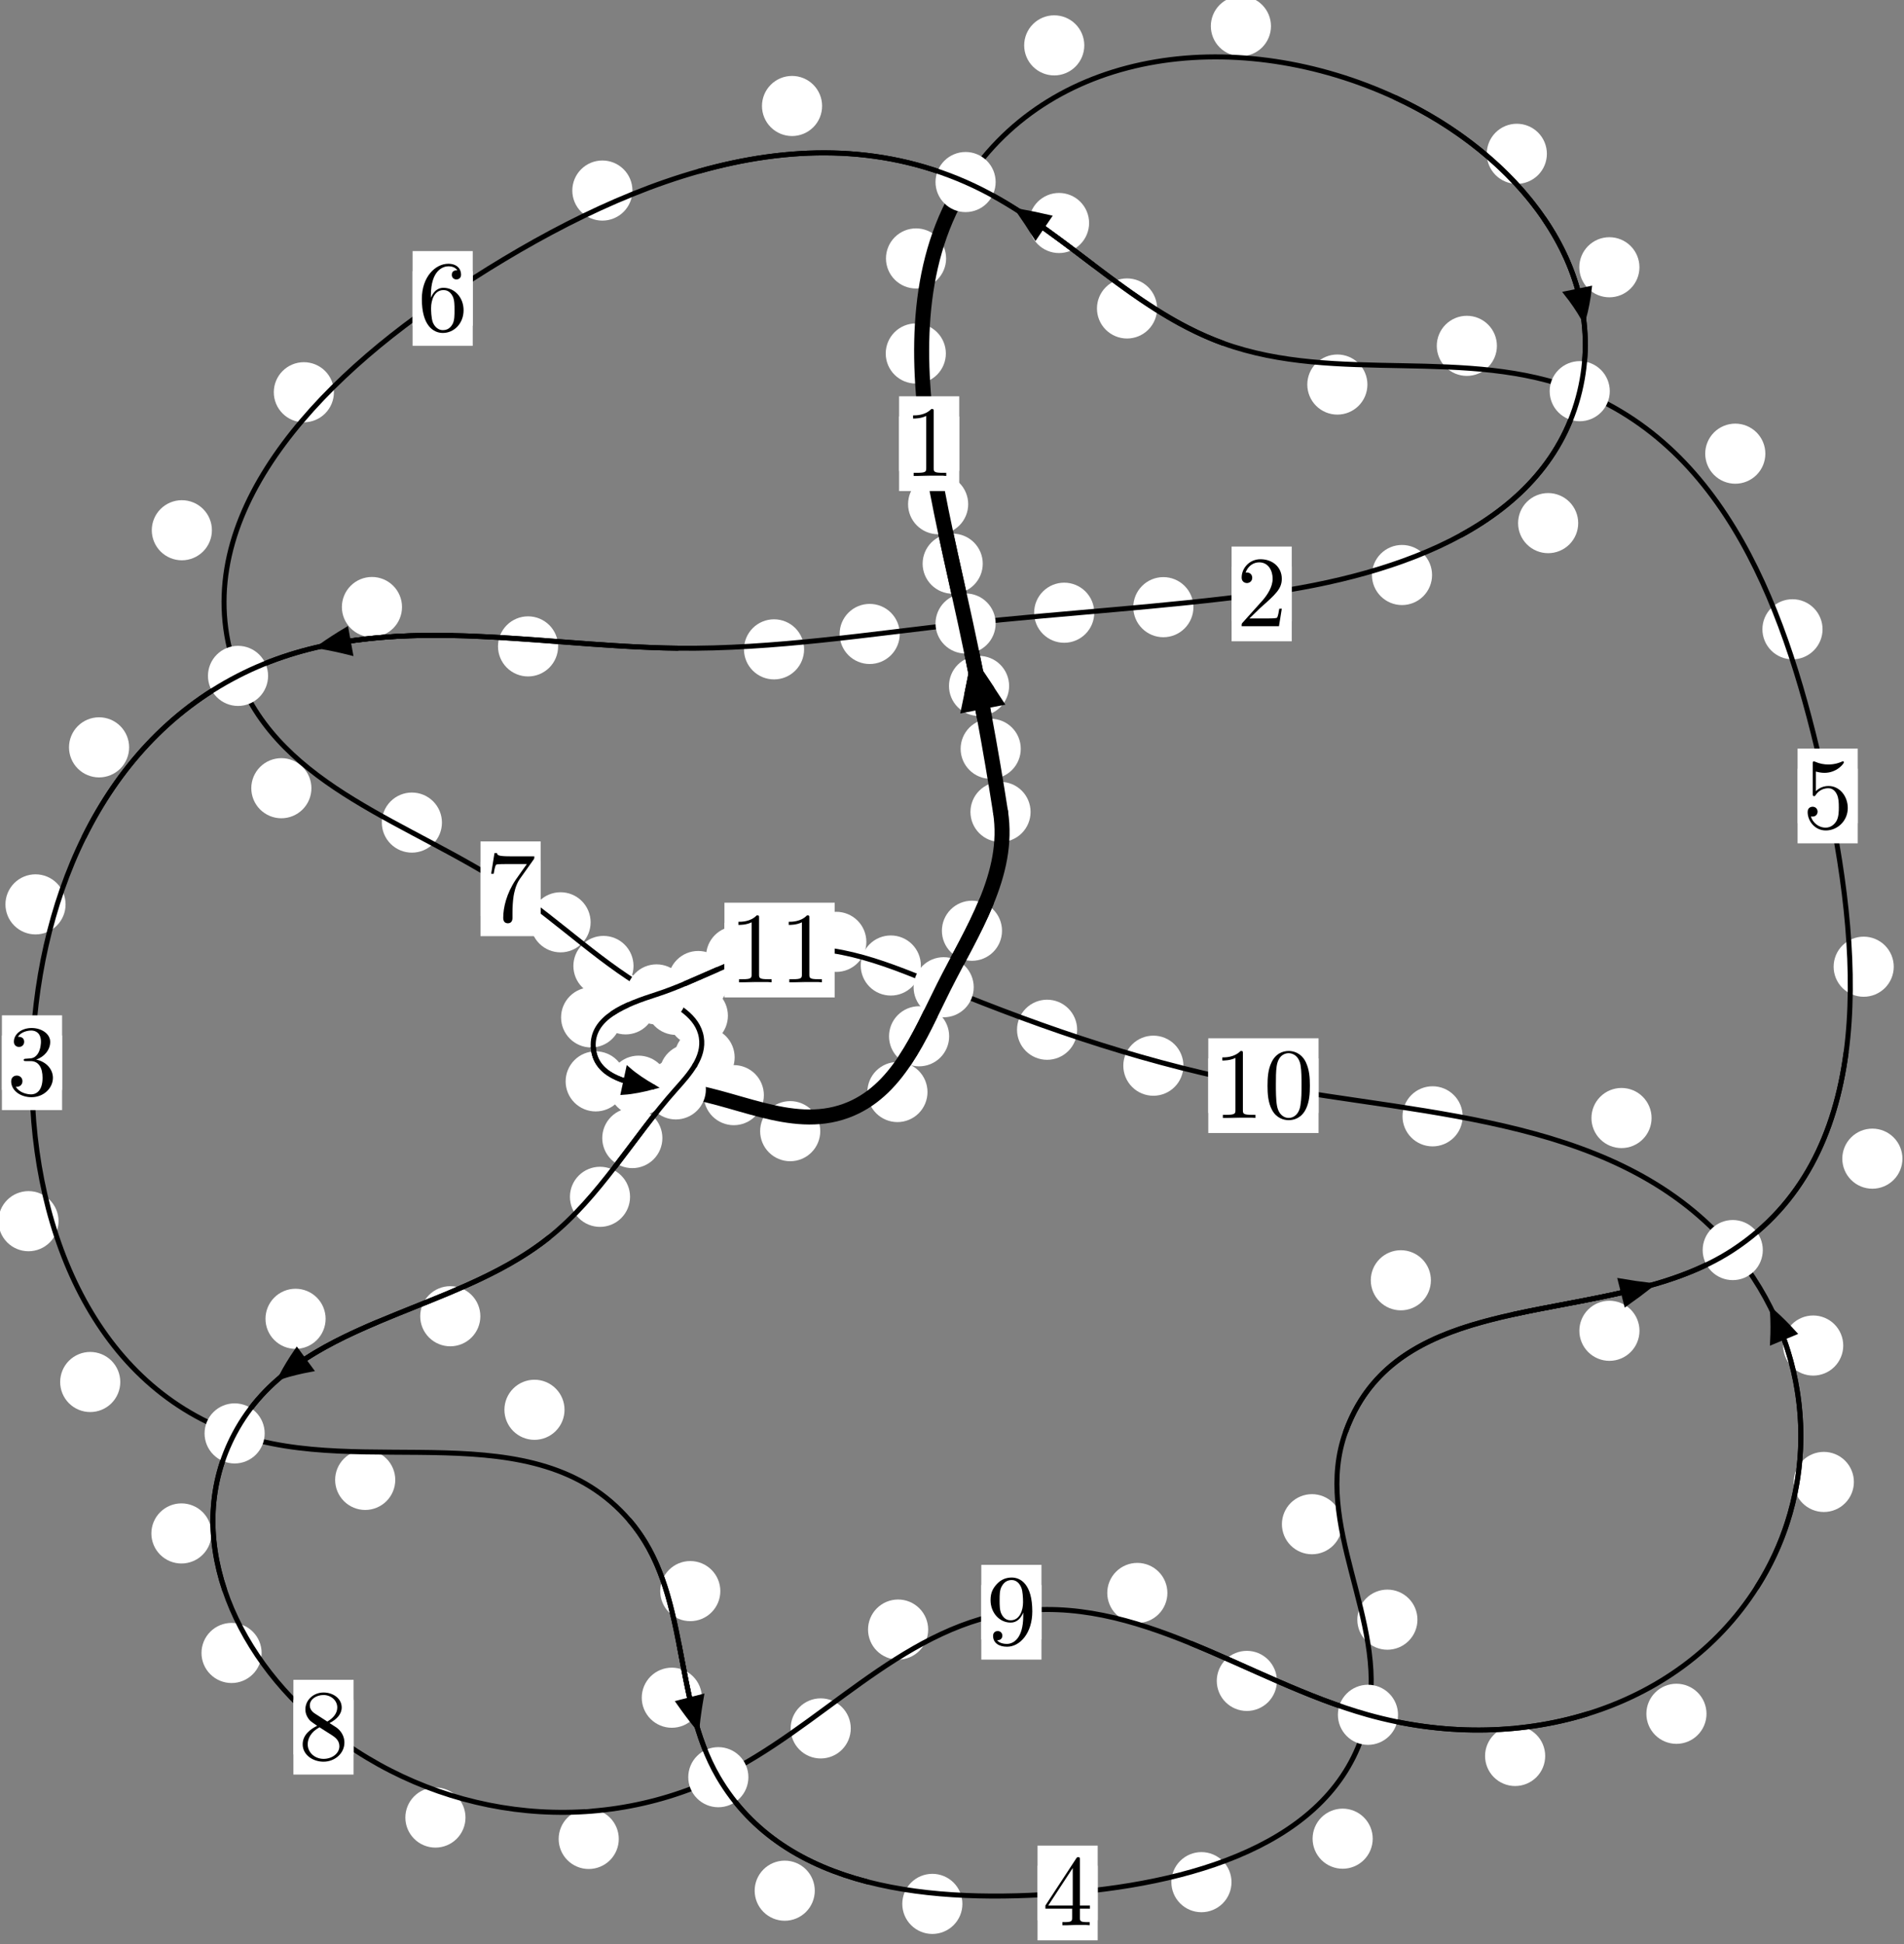 <?xml version="1.0"?>
<!-- Created by MetaPost 1.999 on 2021.07.06:0005 -->
<svg version="1.1" xmlns="http://www.w3.org/2000/svg" xmlns:xlink="http://www.w3.org/1999/xlink" width="189.299" height="193.338" viewBox="0 0 189.299 193.338">
<rect x="0" y="0" width="189.299" height="193.338" fill="#808080" stroke="none"/>
<!-- Original BoundingBox: -96.156387 -130.947968 93.142914 62.389542 -->
  <defs>
    <g transform="scale(0.01,0.01)" id="GLYPHcmr10_48">
      <path style="fill-rule: evenodd;" d="M460 -320C460 -400,455 -480,420 -554C374 -650,292 -666,250 -666C190 -666,117 -640,76 -547C44 -478,39 -400,39 -320C39 -245,43 -155,84 -79C127 2,200 22,249 22C303 22,379 1,423 -94C455 -163,460 -241,460 -320M249 -0C210 -0,151 -25,133 -121C122 -181,122 -273,122 -332C122 -396,122 -462,130 -516C149 -635,224 -644,249 -644C282 -644,348 -626,367 -527C377 -471,377 -395,377 -332C377 -257,377 -189,366 -125C351 -30,294 -0,249 -0"></path>
    </g>
    <g transform="scale(0.01,0.01)" id="GLYPHcmr10_49">
      <path style="fill-rule: evenodd;" d="M294 -640C294 -664,294 -666,271 -666C209 -602,121 -602,89 -602L89 -571C109 -571,168 -571,220 -597L220 -79C220 -43,217 -31,127 -31L95 -31L95 -0L257 -0L130 -3L217 -3L257 -3L297 -3L384 -3L419 -0L419 -31L387 -31C297 -31,294 -42,294 -79"></path>
    </g>
    <g transform="scale(0.01,0.01)" id="GLYPHcmr10_50">
      <path style="fill-rule: evenodd;" d="M127 -77L233 -180C389 -318,449 -372,449 -472C449 -586,359 -666,237 -666C124 -666,50 -574,50 -485C50 -429,100 -429,103 -429C120 -429,155 -441,155 -482C155 -508,137 -534,102 -534C94 -534,92 -534,89 -533C112 -598,166 -635,224 -635C315 -635,358 -554,358 -472C358 -392,308 -313,253 -251L61 -37C50 -26,50 -24,50 -0L421 -0L449 -174L424 -174C419 -144,412 -100,402 -85C395 -77,329 -77,307 -77"></path>
    </g>
    <g transform="scale(0.01,0.01)" id="GLYPHcmr10_51">
      <path style="fill-rule: evenodd;" d="M290 -352C372 -379,430 -449,430 -528C430 -610,342 -666,246 -666C145 -666,69 -606,69 -530C69 -497,91 -478,120 -478C151 -478,171 -500,171 -529C171 -579,124 -579,109 -579C140 -628,206 -641,242 -641C283 -641,338 -619,338 -529C338 -517,336 -459,310 -415C280 -367,246 -364,221 -363C213 -362,189 -360,182 -360C174 -359,167 -358,167 -348C167 -337,174 -337,191 -337L235 -337C317 -337,354 -269,354 -171C354 -35,285 -6,241 -6C198 -6,123 -23,88 -82C123 -77,154 -99,154 -137C154 -173,127 -193,98 -193C74 -193,42 -179,42 -135C42 -44,135 22,244 22C366 22,457 -69,457 -171C457 -253,394 -331,290 -352"></path>
    </g>
    <g transform="scale(0.01,0.01)" id="GLYPHcmr10_52">
      <path style="fill-rule: evenodd;" d="M294 -165L294 -78C294 -42,292 -31,218 -31L197 -31L197 -0L332 -0L238 -3L290 -3L332 -3L374 -3L427 -3L468 -0L468 -31L447 -31C373 -31,371 -42,371 -78L371 -165L471 -165L471 -196L371 -196L371 -651C371 -671,371 -677,355 -677C346 -677,343 -677,335 -665L28 -196L28 -165M300 -196L56 -196L300 -569"></path>
    </g>
    <g transform="scale(0.01,0.01)" id="GLYPHcmr10_53">
      <path style="fill-rule: evenodd;" d="M449 -201C449 -320,367 -420,259 -420C211 -420,168 -404,132 -369L132 -564C152 -558,185 -551,217 -551C340 -551,410 -642,410 -655C410 -661,407 -666,400 -666C399 -666,397 -666,392 -663C372 -654,323 -634,256 -634C216 -634,170 -641,123 -662C115 -665,113 -665,111 -665C101 -665,101 -657,101 -641L101 -345C101 -327,101 -319,115 -319C122 -319,124 -322,128 -328C139 -344,176 -398,257 -398C309 -398,334 -352,342 -334C358 -297,360 -258,360 -208C360 -173,360 -113,336 -71C312 -32,275 -6,229 -6C156 -6,99 -59,82 -118C85 -117,88 -116,99 -116C132 -116,149 -141,149 -165C149 -189,132 -214,99 -214C85 -214,50 -207,50 -161C50 -75,119 22,231 22C347 22,449 -74,449 -201"></path>
    </g>
    <g transform="scale(0.01,0.01)" id="GLYPHcmr10_54">
      <path style="fill-rule: evenodd;" d="M132 -328L132 -352C132 -605,256 -641,307 -641C331 -641,373 -635,395 -601C380 -601,340 -601,340 -556C340 -525,364 -510,386 -510C402 -510,432 -519,432 -558C432 -618,388 -666,305 -666C177 -666,42 -537,42 -316C42 -49,158 22,251 22C362 22,457 -72,457 -204C457 -331,368 -427,257 -427C189 -427,152 -376,132 -328M251 -6C188 -6,158 -66,152 -81C134 -128,134 -208,134 -226C134 -304,166 -404,256 -404C272 -404,318 -404,349 -342C367 -305,367 -254,367 -205C367 -157,367 -107,350 -71C320 -11,274 -6,251 -6"></path>
    </g>
    <g transform="scale(0.01,0.01)" id="GLYPHcmr10_55">
      <path style="fill-rule: evenodd;" d="M476 -609C485 -621,485 -623,485 -644L242 -644C120 -644,118 -657,114 -676L89 -676L56 -470L81 -470C84 -486,93 -549,106 -561C113 -567,191 -567,204 -567L411 -567C400 -551,321 -442,299 -409C209 -274,176 -135,176 -33C176 -23,176 22,222 22C268 22,268 -23,268 -33L268 -84C268 -139,271 -194,279 -248C283 -271,297 -357,341 -419"></path>
    </g>
    <g transform="scale(0.01,0.01)" id="GLYPHcmr10_56">
      <path style="fill-rule: evenodd;" d="M163 -457C117 -487,113 -521,113 -538C113 -599,178 -641,249 -641C322 -641,386 -589,386 -517C386 -460,347 -412,287 -377M309 -362C381 -399,430 -451,430 -517C430 -609,341 -666,250 -666C150 -666,69 -592,69 -499C69 -481,71 -436,113 -389C124 -377,161 -352,186 -335C128 -306,42 -250,42 -151C42 -45,144 22,249 22C362 22,457 -61,457 -168C457 -204,446 -249,408 -291C389 -312,373 -322,309 -362M209 -320L332 -242C360 -223,407 -193,407 -132C407 -58,332 -6,250 -6C164 -6,92 -68,92 -151C92 -209,124 -273,209 -320"></path>
    </g>
    <g transform="scale(0.01,0.01)" id="GLYPHcmr10_57">
      <path style="fill-rule: evenodd;" d="M367 -318L367 -286C367 -52,263 -6,205 -6C188 -6,134 -8,107 -42C151 -42,159 -71,159 -88C159 -119,135 -134,113 -134C97 -134,67 -125,67 -86C67 -19,121 22,206 22C335 22,457 -114,457 -329C457 -598,342 -666,253 -666C198 -666,149 -648,106 -603C65 -558,42 -516,42 -441C42 -316,130 -218,242 -218C303 -218,344 -260,367 -318M243 -241C227 -241,181 -241,150 -304C132 -341,132 -391,132 -440C132 -494,132 -541,153 -578C180 -628,218 -641,253 -641C299 -641,332 -607,349 -562C361 -530,365 -467,365 -421C365 -338,331 -241,243 -241"></path>
    </g>
  </defs>
  <path d="M101.486 74.461C101.486 73.668,101.171 72.908,100.61 72.347C100.05 71.787,99.29 71.472,98.497 71.472C97.704 71.472,96.944 71.787,96.384 72.347C95.823 72.908,95.508 73.668,95.508 74.461C95.508 75.253,95.823 76.014,96.384 76.574C96.944 77.135,97.704 77.449,98.497 77.449C99.29 77.449,100.05 77.135,100.61 76.574C101.171 76.014,101.486 75.253,101.486 74.461Z" style="fill: rgb(100%,100%,100%);stroke: none;"></path>
  <path d="M102.462 80.74C102.462 79.947,102.147 79.187,101.586 78.626C101.026 78.066,100.266 77.751,99.473 77.751C98.68 77.751,97.92 78.066,97.36 78.626C96.799 79.187,96.484 79.947,96.484 80.74C96.484 81.532,96.799 82.292,97.36 82.853C97.92 83.413,98.68 83.728,99.473 83.728C100.266 83.728,101.026 83.413,101.586 82.853C102.147 82.292,102.462 81.532,102.462 80.74Z" style="fill: rgb(100%,100%,100%);stroke: none;"></path>
  <path d="M97.707 56.053C97.707 55.261,97.392 54.501,96.832 53.94C96.271 53.38,95.511 53.065,94.718 53.065C93.926 53.065,93.165 53.38,92.605 53.94C92.044 54.501,91.73 55.261,91.73 56.053C91.73 56.846,92.044 57.606,92.605 58.167C93.165 58.727,93.926 59.042,94.718 59.042C95.511 59.042,96.271 58.727,96.832 58.167C97.392 57.606,97.707 56.846,97.707 56.053Z" style="fill: rgb(100%,100%,100%);stroke: none;"></path>
  <path d="M100.328 68.212C100.328 67.419,100.013 66.659,99.452 66.098C98.892 65.538,98.132 65.223,97.339 65.223C96.546 65.223,95.786 65.538,95.226 66.098C94.665 66.659,94.35 67.419,94.35 68.212C94.35 69.004,94.665 69.764,95.226 70.325C95.786 70.885,96.546 71.2,97.339 71.2C98.132 71.2,98.892 70.885,99.452 70.325C100.013 69.764,100.328 69.004,100.328 68.212Z" style="fill: rgb(100%,100%,100%);stroke: none;"></path>
  <path d="M94.038 35.151C94.038 34.358,93.723 33.598,93.163 33.038C92.602 32.477,91.842 32.162,91.05 32.162C90.257 32.162,89.497 32.477,88.936 33.038C88.376 33.598,88.061 34.358,88.061 35.151C88.061 35.944,88.376 36.704,88.936 37.264C89.497 37.825,90.257 38.14,91.05 38.14C91.842 38.14,92.602 37.825,93.163 37.264C93.723 36.704,94.038 35.944,94.038 35.151Z" style="fill: rgb(100%,100%,100%);stroke: none;"></path>
  <path d="M96.259 50.137C96.259 49.345,95.944 48.584,95.384 48.024C94.823 47.464,94.063 47.149,93.27 47.149C92.478 47.149,91.717 47.464,91.157 48.024C90.596 48.584,90.282 49.345,90.282 50.137C90.282 50.93,90.596 51.69,91.157 52.251C91.717 52.811,92.478 53.126,93.27 53.126C94.063 53.126,94.823 52.811,95.384 52.251C95.944 51.69,96.259 50.93,96.259 50.137Z" style="fill: rgb(100%,100%,100%);stroke: none;"></path>
  <path d="M107.802 4.512C107.802 3.719,107.487 2.959,106.927 2.398C106.366 1.838,105.606 1.523,104.813 1.523C104.021 1.523,103.261 1.838,102.7 2.398C102.14 2.959,101.825 3.719,101.825 4.512C101.825 5.304,102.14 6.064,102.7 6.625C103.261 7.185,104.021 7.5,104.813 7.5C105.606 7.5,106.366 7.185,106.927 6.625C107.487 6.064,107.802 5.304,107.802 4.512Z" style="fill: rgb(100%,100%,100%);stroke: none;"></path>
  <path d="M94.063 25.7C94.063 24.907,93.748 24.147,93.187 23.586C92.627 23.026,91.867 22.711,91.074 22.711C90.281 22.711,89.521 23.026,88.961 23.586C88.4 24.147,88.085 24.907,88.085 25.7C88.085 26.492,88.4 27.253,88.961 27.813C89.521 28.374,90.281 28.689,91.074 28.689C91.867 28.689,92.627 28.374,93.187 27.813C93.748 27.253,94.063 26.492,94.063 25.7Z" style="fill: rgb(100%,100%,100%);stroke: none;"></path>
  <path d="M153.794 15.295C153.794 14.502,153.479 13.742,152.919 13.181C152.358 12.621,151.598 12.306,150.806 12.306C150.013 12.306,149.253 12.621,148.692 13.181C148.132 13.742,147.817 14.502,147.817 15.295C147.817 16.087,148.132 16.847,148.692 17.408C149.253 17.968,150.013 18.283,150.806 18.283C151.598 18.283,152.358 17.968,152.919 17.408C153.479 16.847,153.794 16.087,153.794 15.295Z" style="fill: rgb(100%,100%,100%);stroke: none;"></path>
  <path d="M126.362 2.599C126.362 1.807,126.047 1.046,125.486 0.486C124.926 -0.075,124.166 -0.39,123.373 -0.39C122.58 -0.39,121.82 -0.075,121.26 0.486C120.699 1.046,120.384 1.807,120.384 2.599C120.384 3.392,120.699 4.152,121.26 4.713C121.82 5.273,122.58 5.588,123.373 5.588C124.166 5.588,124.926 5.273,125.486 4.713C126.047 4.152,126.362 3.392,126.362 2.599Z" style="fill: rgb(100%,100%,100%);stroke: none;"></path>
  <path d="M156.908 52.02C156.908 51.227,156.593 50.467,156.033 49.907C155.472 49.346,154.712 49.031,153.919 49.031C153.127 49.031,152.367 49.346,151.806 49.907C151.246 50.467,150.931 51.227,150.931 52.02C150.931 52.813,151.246 53.573,151.806 54.133C152.367 54.694,153.127 55.009,153.919 55.009C154.712 55.009,155.472 54.694,156.033 54.133C156.593 53.573,156.908 52.813,156.908 52.02Z" style="fill: rgb(100%,100%,100%);stroke: none;"></path>
  <path d="M162.996 26.576C162.996 25.784,162.681 25.024,162.121 24.463C161.56 23.903,160.8 23.588,160.007 23.588C159.215 23.588,158.454 23.903,157.894 24.463C157.333 25.024,157.018 25.784,157.018 26.576C157.018 27.369,157.333 28.129,157.894 28.69C158.454 29.25,159.215 29.565,160.007 29.565C160.8 29.565,161.56 29.25,162.121 28.69C162.681 28.129,162.996 27.369,162.996 26.576Z" style="fill: rgb(100%,100%,100%);stroke: none;"></path>
  <path d="M118.652 60.377C118.652 59.584,118.337 58.824,117.776 58.264C117.216 57.703,116.456 57.388,115.663 57.388C114.87 57.388,114.11 57.703,113.55 58.264C112.989 58.824,112.674 59.584,112.674 60.377C112.674 61.17,112.989 61.93,113.55 62.49C114.11 63.051,114.87 63.366,115.663 63.366C116.456 63.366,117.216 63.051,117.776 62.49C118.337 61.93,118.652 61.17,118.652 60.377Z" style="fill: rgb(100%,100%,100%);stroke: none;"></path>
  <path d="M142.378 57.18C142.378 56.387,142.063 55.627,141.503 55.066C140.942 54.506,140.182 54.191,139.39 54.191C138.597 54.191,137.837 54.506,137.276 55.066C136.716 55.627,136.401 56.387,136.401 57.18C136.401 57.972,136.716 58.732,137.276 59.293C137.837 59.853,138.597 60.168,139.39 60.168C140.182 60.168,140.942 59.853,141.503 59.293C142.063 58.732,142.378 57.972,142.378 57.18Z" style="fill: rgb(100%,100%,100%);stroke: none;"></path>
  <path d="M89.454 63.041C89.454 62.248,89.139 61.488,88.579 60.928C88.018 60.367,87.258 60.052,86.465 60.052C85.673 60.052,84.913 60.367,84.352 60.928C83.792 61.488,83.477 62.248,83.477 63.041C83.477 63.834,83.792 64.594,84.352 65.154C84.913 65.715,85.673 66.03,86.465 66.03C87.258 66.03,88.018 65.715,88.579 65.154C89.139 64.594,89.454 63.834,89.454 63.041Z" style="fill: rgb(100%,100%,100%);stroke: none;"></path>
  <path d="M108.793 60.93C108.793 60.137,108.478 59.377,107.918 58.816C107.357 58.256,106.597 57.941,105.805 57.941C105.012 57.941,104.252 58.256,103.691 58.816C103.131 59.377,102.816 60.137,102.816 60.93C102.816 61.722,103.131 62.482,103.691 63.043C104.252 63.603,105.012 63.918,105.805 63.918C106.597 63.918,107.357 63.603,107.918 63.043C108.478 62.482,108.793 61.722,108.793 60.93Z" style="fill: rgb(100%,100%,100%);stroke: none;"></path>
  <path d="M55.489 64.278C55.489 63.485,55.174 62.725,54.614 62.164C54.053 61.604,53.293 61.289,52.5 61.289C51.708 61.289,50.948 61.604,50.387 62.164C49.827 62.725,49.512 63.485,49.512 64.278C49.512 65.07,49.827 65.831,50.387 66.391C50.948 66.951,51.708 67.266,52.5 67.266C53.293 67.266,54.053 66.951,54.614 66.391C55.174 65.831,55.489 65.07,55.489 64.278Z" style="fill: rgb(100%,100%,100%);stroke: none;"></path>
  <path d="M79.945 64.572C79.945 63.78,79.63 63.02,79.069 62.459C78.509 61.899,77.748 61.584,76.956 61.584C76.163 61.584,75.403 61.899,74.842 62.459C74.282 63.02,73.967 63.78,73.967 64.572C73.967 65.365,74.282 66.125,74.842 66.686C75.403 67.246,76.163 67.561,76.956 67.561C77.748 67.561,78.509 67.246,79.069 66.686C79.63 66.125,79.945 65.365,79.945 64.572Z" style="fill: rgb(100%,100%,100%);stroke: none;"></path>
  <path d="M12.838 74.317C12.838 73.524,12.523 72.764,11.963 72.204C11.402 71.643,10.642 71.328,9.85 71.328C9.057 71.328,8.297 71.643,7.736 72.204C7.176 72.764,6.861 73.524,6.861 74.317C6.861 75.11,7.176 75.87,7.736 76.43C8.297 76.991,9.057 77.306,9.85 77.306C10.642 77.306,11.402 76.991,11.963 76.43C12.523 75.87,12.838 75.11,12.838 74.317Z" style="fill: rgb(100%,100%,100%);stroke: none;"></path>
  <path d="M39.969 60.363C39.969 59.57,39.654 58.81,39.093 58.25C38.533 57.689,37.773 57.374,36.98 57.374C36.187 57.374,35.427 57.689,34.867 58.25C34.306 58.81,33.991 59.57,33.991 60.363C33.991 61.156,34.306 61.916,34.867 62.476C35.427 63.037,36.187 63.352,36.98 63.352C37.773 63.352,38.533 63.037,39.093 62.476C39.654 61.916,39.969 61.156,39.969 60.363Z" style="fill: rgb(100%,100%,100%);stroke: none;"></path>
  <path d="M5.821 121.435C5.821 120.642,5.506 119.882,4.946 119.321C4.385 118.761,3.625 118.446,2.832 118.446C2.04 118.446,1.28 118.761,0.719 119.321C0.159 119.882,-0.156 120.642,-0.156 121.435C-0.156 122.227,0.159 122.988,0.719 123.548C1.28 124.109,2.04 124.424,2.832 124.424C3.625 124.424,4.385 124.109,4.946 123.548C5.506 122.988,5.821 122.227,5.821 121.435Z" style="fill: rgb(100%,100%,100%);stroke: none;"></path>
  <path d="M6.52 89.932C6.52 89.139,6.205 88.379,5.644 87.818C5.084 87.258,4.324 86.943,3.531 86.943C2.738 86.943,1.978 87.258,1.418 87.818C0.857 88.379,0.542 89.139,0.542 89.932C0.542 90.724,0.857 91.484,1.418 92.045C1.978 92.605,2.738 92.92,3.531 92.92C4.324 92.92,5.084 92.605,5.644 92.045C6.205 91.484,6.52 90.724,6.52 89.932Z" style="fill: rgb(100%,100%,100%);stroke: none;"></path>
  <path d="M39.298 147.162C39.298 146.369,38.983 145.609,38.423 145.049C37.862 144.488,37.102 144.173,36.31 144.173C35.517 144.173,34.757 144.488,34.196 145.049C33.636 145.609,33.321 146.369,33.321 147.162C33.321 147.955,33.636 148.715,34.196 149.275C34.757 149.836,35.517 150.151,36.31 150.151C37.102 150.151,37.862 149.836,38.423 149.275C38.983 148.715,39.298 147.955,39.298 147.162Z" style="fill: rgb(100%,100%,100%);stroke: none;"></path>
  <path d="M11.958 137.426C11.958 136.634,11.643 135.874,11.083 135.313C10.522 134.753,9.762 134.438,8.97 134.438C8.177 134.438,7.417 134.753,6.856 135.313C6.296 135.874,5.981 136.634,5.981 137.426C5.981 138.219,6.296 138.979,6.856 139.54C7.417 140.1,8.177 140.415,8.97 140.415C9.762 140.415,10.522 140.1,11.083 139.54C11.643 138.979,11.958 138.219,11.958 137.426Z" style="fill: rgb(100%,100%,100%);stroke: none;"></path>
  <path d="M71.616 158.22C71.616 157.427,71.301 156.667,70.74 156.107C70.18 155.546,69.42 155.231,68.627 155.231C67.834 155.231,67.074 155.546,66.514 156.107C65.953 156.667,65.638 157.427,65.638 158.22C65.638 159.013,65.953 159.773,66.514 160.333C67.074 160.894,67.834 161.209,68.627 161.209C69.42 161.209,70.18 160.894,70.74 160.333C71.301 159.773,71.616 159.013,71.616 158.22Z" style="fill: rgb(100%,100%,100%);stroke: none;"></path>
  <path d="M56.127 140.19C56.127 139.397,55.812 138.637,55.252 138.077C54.692 137.516,53.931 137.201,53.139 137.201C52.346 137.201,51.586 137.516,51.025 138.077C50.465 138.637,50.15 139.397,50.15 140.19C50.15 140.983,50.465 141.743,51.025 142.303C51.586 142.864,52.346 143.179,53.139 143.179C53.931 143.179,54.692 142.864,55.252 142.303C55.812 141.743,56.127 140.983,56.127 140.19Z" style="fill: rgb(100%,100%,100%);stroke: none;"></path>
  <path d="M81.007 188.011C81.007 187.218,80.692 186.458,80.132 185.898C79.571 185.337,78.811 185.022,78.018 185.022C77.226 185.022,76.465 185.337,75.905 185.898C75.344 186.458,75.03 187.218,75.03 188.011C75.03 188.804,75.344 189.564,75.905 190.124C76.465 190.685,77.226 191,78.018 191C78.811 191,79.571 190.685,80.132 190.124C80.692 189.564,81.007 188.804,81.007 188.011Z" style="fill: rgb(100%,100%,100%);stroke: none;"></path>
  <path d="M69.782 168.822C69.782 168.029,69.468 167.269,68.907 166.708C68.347 166.148,67.586 165.833,66.794 165.833C66.001 165.833,65.241 166.148,64.68 166.708C64.12 167.269,63.805 168.029,63.805 168.822C63.805 169.614,64.12 170.374,64.68 170.935C65.241 171.495,66.001 171.81,66.794 171.81C67.586 171.81,68.347 171.495,68.907 170.935C69.468 170.374,69.782 169.614,69.782 168.822Z" style="fill: rgb(100%,100%,100%);stroke: none;"></path>
  <path d="M122.438 187.163C122.438 186.37,122.123 185.61,121.563 185.05C121.002 184.489,120.242 184.174,119.449 184.174C118.657 184.174,117.897 184.489,117.336 185.05C116.776 185.61,116.461 186.37,116.461 187.163C116.461 187.956,116.776 188.716,117.336 189.276C117.897 189.837,118.657 190.152,119.449 190.152C120.242 190.152,121.002 189.837,121.563 189.276C122.123 188.716,122.438 187.956,122.438 187.163Z" style="fill: rgb(100%,100%,100%);stroke: none;"></path>
  <path d="M95.684 189.324C95.684 188.531,95.369 187.771,94.809 187.211C94.248 186.65,93.488 186.335,92.695 186.335C91.903 186.335,91.143 186.65,90.582 187.211C90.022 187.771,89.707 188.531,89.707 189.324C89.707 190.117,90.022 190.877,90.582 191.437C91.143 191.998,91.903 192.313,92.695 192.313C93.488 192.313,94.248 191.998,94.809 191.437C95.369 190.877,95.684 190.117,95.684 189.324Z" style="fill: rgb(100%,100%,100%);stroke: none;"></path>
  <path d="M140.925 161.06C140.925 160.267,140.61 159.507,140.05 158.947C139.489 158.386,138.729 158.071,137.937 158.071C137.144 158.071,136.384 158.386,135.823 158.947C135.263 159.507,134.948 160.267,134.948 161.06C134.948 161.853,135.263 162.613,135.823 163.173C136.384 163.734,137.144 164.049,137.937 164.049C138.729 164.049,139.489 163.734,140.05 163.173C140.61 162.613,140.925 161.853,140.925 161.06Z" style="fill: rgb(100%,100%,100%);stroke: none;"></path>
  <path d="M136.478 182.839C136.478 182.047,136.163 181.287,135.603 180.726C135.042 180.166,134.282 179.851,133.49 179.851C132.697 179.851,131.937 180.166,131.376 180.726C130.816 181.287,130.501 182.047,130.501 182.839C130.501 183.632,130.816 184.392,131.376 184.953C131.937 185.513,132.697 185.828,133.49 185.828C134.282 185.828,135.042 185.513,135.603 184.953C136.163 184.392,136.478 183.632,136.478 182.839Z" style="fill: rgb(100%,100%,100%);stroke: none;"></path>
  <path d="M142.263 127.311C142.263 126.518,141.948 125.758,141.388 125.198C140.827 124.637,140.067 124.322,139.274 124.322C138.482 124.322,137.722 124.637,137.161 125.198C136.601 125.758,136.286 126.518,136.286 127.311C136.286 128.104,136.601 128.864,137.161 129.424C137.722 129.985,138.482 130.3,139.274 130.3C140.067 130.3,140.827 129.985,141.388 129.424C141.948 128.864,142.263 128.104,142.263 127.311Z" style="fill: rgb(100%,100%,100%);stroke: none;"></path>
  <path d="M133.427 151.568C133.427 150.776,133.112 150.016,132.552 149.455C131.991 148.895,131.231 148.58,130.438 148.58C129.646 148.58,128.886 148.895,128.325 149.455C127.765 150.016,127.45 150.776,127.45 151.568C127.45 152.361,127.765 153.121,128.325 153.682C128.886 154.242,129.646 154.557,130.438 154.557C131.231 154.557,131.991 154.242,132.552 153.682C133.112 153.121,133.427 152.361,133.427 151.568Z" style="fill: rgb(100%,100%,100%);stroke: none;"></path>
  <path d="M189.143 115.219C189.143 114.426,188.828 113.666,188.267 113.105C187.707 112.545,186.947 112.23,186.154 112.23C185.361 112.23,184.601 112.545,184.041 113.105C183.48 113.666,183.165 114.426,183.165 115.219C183.165 116.011,183.48 116.771,184.041 117.332C184.601 117.892,185.361 118.207,186.154 118.207C186.947 118.207,187.707 117.892,188.267 117.332C188.828 116.771,189.143 116.011,189.143 115.219Z" style="fill: rgb(100%,100%,100%);stroke: none;"></path>
  <path d="M163 132.334C163 131.541,162.685 130.781,162.125 130.22C161.564 129.66,160.804 129.345,160.012 129.345C159.219 129.345,158.459 129.66,157.898 130.22C157.338 130.781,157.023 131.541,157.023 132.334C157.023 133.126,157.338 133.887,157.898 134.447C158.459 135.008,159.219 135.323,160.012 135.323C160.804 135.323,161.564 135.008,162.125 134.447C162.685 133.887,163 133.126,163 132.334Z" style="fill: rgb(100%,100%,100%);stroke: none;"></path>
  <path d="M181.201 62.576C181.201 61.783,180.886 61.023,180.325 60.462C179.765 59.902,179.005 59.587,178.212 59.587C177.419 59.587,176.659 59.902,176.099 60.462C175.538 61.023,175.223 61.783,175.223 62.576C175.223 63.368,175.538 64.129,176.099 64.689C176.659 65.25,177.419 65.564,178.212 65.564C179.005 65.564,179.765 65.25,180.325 64.689C180.886 64.129,181.201 63.368,181.201 62.576Z" style="fill: rgb(100%,100%,100%);stroke: none;"></path>
  <path d="M188.28 96.131C188.28 95.338,187.965 94.578,187.405 94.017C186.844 93.457,186.084 93.142,185.292 93.142C184.499 93.142,183.739 93.457,183.178 94.017C182.618 94.578,182.303 95.338,182.303 96.131C182.303 96.923,182.618 97.683,183.178 98.244C183.739 98.804,184.499 99.119,185.292 99.119C186.084 99.119,186.844 98.804,187.405 98.244C187.965 97.683,188.28 96.923,188.28 96.131Z" style="fill: rgb(100%,100%,100%);stroke: none;"></path>
  <path d="M148.825 34.392C148.825 33.599,148.51 32.839,147.949 32.278C147.389 31.718,146.629 31.403,145.836 31.403C145.043 31.403,144.283 31.718,143.723 32.278C143.162 32.839,142.847 33.599,142.847 34.392C142.847 35.184,143.162 35.944,143.723 36.505C144.283 37.065,145.043 37.38,145.836 37.38C146.629 37.38,147.389 37.065,147.949 36.505C148.51 35.944,148.825 35.184,148.825 34.392Z" style="fill: rgb(100%,100%,100%);stroke: none;"></path>
  <path d="M175.514 45.114C175.514 44.321,175.199 43.561,174.639 43C174.078 42.44,173.318 42.125,172.525 42.125C171.733 42.125,170.972 42.44,170.412 43C169.851 43.561,169.536 44.321,169.536 45.114C169.536 45.906,169.851 46.667,170.412 47.227C170.972 47.787,171.733 48.102,172.525 48.102C173.318 48.102,174.078 47.787,174.639 47.227C175.199 46.667,175.514 45.906,175.514 45.114Z" style="fill: rgb(100%,100%,100%);stroke: none;"></path>
  <path d="M115.039 30.674C115.039 29.881,114.724 29.121,114.164 28.56C113.603 28,112.843 27.685,112.05 27.685C111.258 27.685,110.498 28,109.937 28.56C109.377 29.121,109.062 29.881,109.062 30.674C109.062 31.466,109.377 32.227,109.937 32.787C110.498 33.347,111.258 33.662,112.05 33.662C112.843 33.662,113.603 33.347,114.164 32.787C114.724 32.227,115.039 31.466,115.039 30.674Z" style="fill: rgb(100%,100%,100%);stroke: none;"></path>
  <path d="M135.951 38.24C135.951 37.448,135.636 36.687,135.076 36.127C134.515 35.566,133.755 35.252,132.963 35.252C132.17 35.252,131.41 35.566,130.849 36.127C130.289 36.687,129.974 37.448,129.974 38.24C129.974 39.033,130.289 39.793,130.849 40.354C131.41 40.914,132.17 41.229,132.963 41.229C133.755 41.229,134.515 40.914,135.076 40.354C135.636 39.793,135.951 39.033,135.951 38.24Z" style="fill: rgb(100%,100%,100%);stroke: none;"></path>
  <path d="M81.735 10.54C81.735 9.747,81.42 8.987,80.859 8.426C80.299 7.866,79.539 7.551,78.746 7.551C77.953 7.551,77.193 7.866,76.633 8.426C76.072 8.987,75.757 9.747,75.757 10.54C75.757 11.332,76.072 12.092,76.633 12.653C77.193 13.213,77.953 13.528,78.746 13.528C79.539 13.528,80.299 13.213,80.859 12.653C81.42 12.092,81.735 11.332,81.735 10.54Z" style="fill: rgb(100%,100%,100%);stroke: none;"></path>
  <path d="M108.28 22.176C108.28 21.383,107.965 20.623,107.404 20.062C106.844 19.502,106.084 19.187,105.291 19.187C104.498 19.187,103.738 19.502,103.178 20.062C102.617 20.623,102.302 21.383,102.302 22.176C102.302 22.968,102.617 23.729,103.178 24.289C103.738 24.85,104.498 25.164,105.291 25.164C106.084 25.164,106.844 24.85,107.404 24.289C107.965 23.729,108.28 22.968,108.28 22.176Z" style="fill: rgb(100%,100%,100%);stroke: none;"></path>
  <path d="M33.199 39.005C33.199 38.212,32.884 37.452,32.324 36.891C31.763 36.331,31.003 36.016,30.21 36.016C29.418 36.016,28.658 36.331,28.097 36.891C27.537 37.452,27.222 38.212,27.222 39.005C27.222 39.797,27.537 40.557,28.097 41.118C28.658 41.678,29.418 41.993,30.21 41.993C31.003 41.993,31.763 41.678,32.324 41.118C32.884 40.557,33.199 39.797,33.199 39.005Z" style="fill: rgb(100%,100%,100%);stroke: none;"></path>
  <path d="M62.878 18.948C62.878 18.156,62.563 17.395,62.003 16.835C61.442 16.274,60.682 15.96,59.889 15.96C59.097 15.96,58.336 16.274,57.776 16.835C57.215 17.395,56.9 18.156,56.9 18.948C56.9 19.741,57.215 20.501,57.776 21.062C58.336 21.622,59.097 21.937,59.889 21.937C60.682 21.937,61.442 21.622,62.003 21.062C62.563 20.501,62.878 19.741,62.878 18.948Z" style="fill: rgb(100%,100%,100%);stroke: none;"></path>
  <path d="M30.961 78.38C30.961 77.587,30.646 76.827,30.086 76.267C29.525 75.706,28.765 75.391,27.972 75.391C27.18 75.391,26.42 75.706,25.859 76.267C25.299 76.827,24.984 77.587,24.984 78.38C24.984 79.173,25.299 79.933,25.859 80.493C26.42 81.054,27.18 81.369,27.972 81.369C28.765 81.369,29.525 81.054,30.086 80.493C30.646 79.933,30.961 79.173,30.961 78.38Z" style="fill: rgb(100%,100%,100%);stroke: none;"></path>
  <path d="M21.068 52.727C21.068 51.935,20.753 51.175,20.193 50.614C19.632 50.054,18.872 49.739,18.08 49.739C17.287 49.739,16.527 50.054,15.966 50.614C15.406 51.175,15.091 51.935,15.091 52.727C15.091 53.52,15.406 54.28,15.966 54.841C16.527 55.401,17.287 55.716,18.08 55.716C18.872 55.716,19.632 55.401,20.193 54.841C20.753 54.28,21.068 53.52,21.068 52.727Z" style="fill: rgb(100%,100%,100%);stroke: none;"></path>
  <path d="M58.72 91.714C58.72 90.921,58.405 90.161,57.844 89.601C57.284 89.04,56.524 88.725,55.731 88.725C54.938 88.725,54.178 89.04,53.618 89.601C53.057 90.161,52.742 90.921,52.742 91.714C52.742 92.507,53.057 93.267,53.618 93.827C54.178 94.388,54.938 94.703,55.731 94.703C56.524 94.703,57.284 94.388,57.844 93.827C58.405 93.267,58.72 92.507,58.72 91.714Z" style="fill: rgb(100%,100%,100%);stroke: none;"></path>
  <path d="M43.939 81.799C43.939 81.006,43.624 80.246,43.064 79.686C42.503 79.125,41.743 78.81,40.951 78.81C40.158 78.81,39.398 79.125,38.837 79.686C38.277 80.246,37.962 81.006,37.962 81.799C37.962 82.592,38.277 83.352,38.837 83.912C39.398 84.473,40.158 84.788,40.951 84.788C41.743 84.788,42.503 84.473,43.064 83.912C43.624 83.352,43.939 82.592,43.939 81.799Z" style="fill: rgb(100%,100%,100%);stroke: none;"></path>
  <path d="M70.199 99.924C70.199 99.131,69.884 98.371,69.324 97.81C68.763 97.25,68.003 96.935,67.21 96.935C66.418 96.935,65.657 97.25,65.097 97.81C64.536 98.371,64.222 99.131,64.222 99.924C64.222 100.716,64.536 101.476,65.097 102.037C65.657 102.597,66.418 102.912,67.21 102.912C68.003 102.912,68.763 102.597,69.324 102.037C69.884 101.476,70.199 100.716,70.199 99.924Z" style="fill: rgb(100%,100%,100%);stroke: none;"></path>
  <path d="M62.985 96.055C62.985 95.262,62.67 94.502,62.109 93.942C61.549 93.381,60.789 93.066,59.996 93.066C59.203 93.066,58.443 93.381,57.883 93.942C57.322 94.502,57.007 95.262,57.007 96.055C57.007 96.848,57.322 97.608,57.883 98.168C58.443 98.729,59.203 99.044,59.996 99.044C60.789 99.044,61.549 98.729,62.109 98.168C62.67 97.608,62.985 96.848,62.985 96.055Z" style="fill: rgb(100%,100%,100%);stroke: none;"></path>
  <path d="M73.04 105.148C73.04 104.356,72.725 103.595,72.164 103.035C71.604 102.475,70.844 102.16,70.051 102.16C69.258 102.16,68.498 102.475,67.938 103.035C67.377 103.595,67.062 104.356,67.062 105.148C67.062 105.941,67.377 106.701,67.938 107.262C68.498 107.822,69.258 108.137,70.051 108.137C70.844 108.137,71.604 107.822,72.164 107.262C72.725 106.701,73.04 105.941,73.04 105.148Z" style="fill: rgb(100%,100%,100%);stroke: none;"></path>
  <path d="M72.37 101.002C72.37 100.209,72.055 99.449,71.495 98.889C70.934 98.328,70.174 98.013,69.381 98.013C68.589 98.013,67.828 98.328,67.268 98.889C66.707 99.449,66.393 100.209,66.393 101.002C66.393 101.795,66.707 102.555,67.268 103.115C67.828 103.676,68.589 103.991,69.381 103.991C70.174 103.991,70.934 103.676,71.495 103.115C72.055 102.555,72.37 101.795,72.37 101.002Z" style="fill: rgb(100%,100%,100%);stroke: none;"></path>
  <path d="M65.855 113.171C65.855 112.378,65.54 111.618,64.98 111.058C64.419 110.497,63.659 110.182,62.867 110.182C62.074 110.182,61.314 110.497,60.753 111.058C60.193 111.618,59.878 112.378,59.878 113.171C59.878 113.964,60.193 114.724,60.753 115.284C61.314 115.845,62.074 116.16,62.867 116.16C63.659 116.16,64.419 115.845,64.98 115.284C65.54 114.724,65.855 113.964,65.855 113.171Z" style="fill: rgb(100%,100%,100%);stroke: none;"></path>
  <path d="M71.54 106.804C71.54 106.012,71.226 105.252,70.665 104.691C70.105 104.131,69.344 103.816,68.552 103.816C67.759 103.816,66.999 104.131,66.438 104.691C65.878 105.252,65.563 106.012,65.563 106.804C65.563 107.597,65.878 108.357,66.438 108.918C66.999 109.478,67.759 109.793,68.552 109.793C69.344 109.793,70.105 109.478,70.665 108.918C71.226 108.357,71.54 107.597,71.54 106.804Z" style="fill: rgb(100%,100%,100%);stroke: none;"></path>
  <path d="M47.757 130.888C47.757 130.095,47.442 129.335,46.881 128.775C46.321 128.214,45.561 127.899,44.768 127.899C43.975 127.899,43.215 128.214,42.655 128.775C42.094 129.335,41.779 130.095,41.779 130.888C41.779 131.681,42.094 132.441,42.655 133.001C43.215 133.562,43.975 133.877,44.768 133.877C45.561 133.877,46.321 133.562,46.881 133.001C47.442 132.441,47.757 131.681,47.757 130.888Z" style="fill: rgb(100%,100%,100%);stroke: none;"></path>
  <path d="M62.641 119.013C62.641 118.22,62.326 117.46,61.766 116.9C61.205 116.339,60.445 116.024,59.652 116.024C58.86 116.024,58.1 116.339,57.539 116.9C56.979 117.46,56.664 118.22,56.664 119.013C56.664 119.806,56.979 120.566,57.539 121.126C58.1 121.687,58.86 122.002,59.652 122.002C60.445 122.002,61.205 121.687,61.766 121.126C62.326 120.566,62.641 119.806,62.641 119.013Z" style="fill: rgb(100%,100%,100%);stroke: none;"></path>
  <path d="M21.028 152.487C21.028 151.694,20.713 150.934,20.152 150.373C19.592 149.813,18.832 149.498,18.039 149.498C17.246 149.498,16.486 149.813,15.926 150.373C15.365 150.934,15.05 151.694,15.05 152.487C15.05 153.279,15.365 154.039,15.926 154.6C16.486 155.16,17.246 155.475,18.039 155.475C18.832 155.475,19.592 155.16,20.152 154.6C20.713 154.039,21.028 153.279,21.028 152.487Z" style="fill: rgb(100%,100%,100%);stroke: none;"></path>
  <path d="M32.373 131.142C32.373 130.35,32.058 129.589,31.498 129.029C30.937 128.468,30.177 128.154,29.385 128.154C28.592 128.154,27.832 128.468,27.271 129.029C26.711 129.589,26.396 130.35,26.396 131.142C26.396 131.935,26.711 132.695,27.271 133.256C27.832 133.816,28.592 134.131,29.385 134.131C30.177 134.131,30.937 133.816,31.498 133.256C32.058 132.695,32.373 131.935,32.373 131.142Z" style="fill: rgb(100%,100%,100%);stroke: none;"></path>
  <path d="M46.28 180.738C46.28 179.946,45.965 179.186,45.404 178.625C44.844 178.065,44.084 177.75,43.291 177.75C42.498 177.75,41.738 178.065,41.178 178.625C40.617 179.186,40.302 179.946,40.302 180.738C40.302 181.531,40.617 182.291,41.178 182.852C41.738 183.412,42.498 183.727,43.291 183.727C44.084 183.727,44.844 183.412,45.404 182.852C45.965 182.291,46.28 181.531,46.28 180.738Z" style="fill: rgb(100%,100%,100%);stroke: none;"></path>
  <path d="M26.011 164.372C26.011 163.579,25.696 162.819,25.135 162.259C24.575 161.698,23.815 161.383,23.022 161.383C22.229 161.383,21.469 161.698,20.909 162.259C20.348 162.819,20.033 163.579,20.033 164.372C20.033 165.165,20.348 165.925,20.909 166.485C21.469 167.046,22.229 167.361,23.022 167.361C23.815 167.361,24.575 167.046,25.135 166.485C25.696 165.925,26.011 165.165,26.011 164.372Z" style="fill: rgb(100%,100%,100%);stroke: none;"></path>
  <path d="M84.585 171.874C84.585 171.081,84.271 170.321,83.71 169.761C83.15 169.2,82.389 168.885,81.597 168.885C80.804 168.885,80.044 169.2,79.483 169.761C78.923 170.321,78.608 171.081,78.608 171.874C78.608 172.667,78.923 173.427,79.483 173.987C80.044 174.548,80.804 174.863,81.597 174.863C82.389 174.863,83.15 174.548,83.71 173.987C84.271 173.427,84.585 172.667,84.585 171.874Z" style="fill: rgb(100%,100%,100%);stroke: none;"></path>
  <path d="M61.52 182.865C61.52 182.073,61.206 181.313,60.645 180.752C60.085 180.192,59.324 179.877,58.532 179.877C57.739 179.877,56.979 180.192,56.418 180.752C55.858 181.313,55.543 182.073,55.543 182.865C55.543 183.658,55.858 184.418,56.418 184.979C56.979 185.539,57.739 185.854,58.532 185.854C59.324 185.854,60.085 185.539,60.645 184.979C61.206 184.418,61.52 183.658,61.52 182.865Z" style="fill: rgb(100%,100%,100%);stroke: none;"></path>
  <path d="M116.064 158.404C116.064 157.611,115.749 156.851,115.188 156.29C114.628 155.73,113.868 155.415,113.075 155.415C112.282 155.415,111.522 155.73,110.962 156.29C110.401 156.851,110.086 157.611,110.086 158.404C110.086 159.196,110.401 159.957,110.962 160.517C111.522 161.078,112.282 161.393,113.075 161.393C113.868 161.393,114.628 161.078,115.188 160.517C115.749 159.957,116.064 159.196,116.064 158.404Z" style="fill: rgb(100%,100%,100%);stroke: none;"></path>
  <path d="M92.28 162.045C92.28 161.252,91.965 160.492,91.405 159.932C90.844 159.371,90.084 159.056,89.291 159.056C88.499 159.056,87.738 159.371,87.178 159.932C86.617 160.492,86.302 161.252,86.302 162.045C86.302 162.838,86.617 163.598,87.178 164.158C87.738 164.719,88.499 165.034,89.291 165.034C90.084 165.034,90.844 164.719,91.405 164.158C91.965 163.598,92.28 162.838,92.28 162.045Z" style="fill: rgb(100%,100%,100%);stroke: none;"></path>
  <path d="M153.626 174.615C153.626 173.823,153.311 173.063,152.75 172.502C152.19 171.942,151.43 171.627,150.637 171.627C149.844 171.627,149.084 171.942,148.524 172.502C147.963 173.063,147.648 173.823,147.648 174.615C147.648 175.408,147.963 176.168,148.524 176.729C149.084 177.289,149.844 177.604,150.637 177.604C151.43 177.604,152.19 177.289,152.75 176.729C153.311 176.168,153.626 175.408,153.626 174.615Z" style="fill: rgb(100%,100%,100%);stroke: none;"></path>
  <path d="M126.951 167.15C126.951 166.358,126.636 165.598,126.076 165.037C125.515 164.477,124.755 164.162,123.963 164.162C123.17 164.162,122.41 164.477,121.849 165.037C121.289 165.598,120.974 166.358,120.974 167.15C120.974 167.943,121.289 168.703,121.849 169.264C122.41 169.824,123.17 170.139,123.963 170.139C124.755 170.139,125.515 169.824,126.076 169.264C126.636 168.703,126.951 167.943,126.951 167.15Z" style="fill: rgb(100%,100%,100%);stroke: none;"></path>
  <path d="M184.317 147.365C184.317 146.572,184.002 145.812,183.442 145.252C182.881 144.691,182.121 144.376,181.329 144.376C180.536 144.376,179.776 144.691,179.215 145.252C178.655 145.812,178.34 146.572,178.34 147.365C178.34 148.158,178.655 148.918,179.215 149.478C179.776 150.039,180.536 150.354,181.329 150.354C182.121 150.354,182.881 150.039,183.442 149.478C184.002 148.918,184.317 148.158,184.317 147.365Z" style="fill: rgb(100%,100%,100%);stroke: none;"></path>
  <path d="M169.663 170.42C169.663 169.627,169.348 168.867,168.788 168.307C168.227 167.746,167.467 167.431,166.674 167.431C165.882 167.431,165.121 167.746,164.561 168.307C164 168.867,163.685 169.627,163.685 170.42C163.685 171.213,164 171.973,164.561 172.533C165.121 173.094,165.882 173.409,166.674 173.409C167.467 173.409,168.227 173.094,168.788 172.533C169.348 171.973,169.663 171.213,169.663 170.42Z" style="fill: rgb(100%,100%,100%);stroke: none;"></path>
  <path d="M164.202 111.177C164.202 110.384,163.887 109.624,163.326 109.064C162.766 108.503,162.006 108.188,161.213 108.188C160.42 108.188,159.66 108.503,159.1 109.064C158.539 109.624,158.224 110.384,158.224 111.177C158.224 111.97,158.539 112.73,159.1 113.29C159.66 113.851,160.42 114.166,161.213 114.166C162.006 114.166,162.766 113.851,163.326 113.29C163.887 112.73,164.202 111.97,164.202 111.177Z" style="fill: rgb(100%,100%,100%);stroke: none;"></path>
  <path d="M183.258 133.802C183.258 133.009,182.943 132.249,182.382 131.688C181.822 131.128,181.062 130.813,180.269 130.813C179.476 130.813,178.716 131.128,178.156 131.688C177.595 132.249,177.28 133.009,177.28 133.802C177.28 134.594,177.595 135.355,178.156 135.915C178.716 136.475,179.476 136.79,180.269 136.79C181.062 136.79,181.822 136.475,182.382 135.915C182.943 135.355,183.258 134.594,183.258 133.802Z" style="fill: rgb(100%,100%,100%);stroke: none;"></path>
  <path d="M117.658 105.974C117.658 105.181,117.343 104.421,116.783 103.861C116.222 103.3,115.462 102.985,114.669 102.985C113.877 102.985,113.117 103.3,112.556 103.861C111.996 104.421,111.681 105.181,111.681 105.974C111.681 106.767,111.996 107.527,112.556 108.087C113.117 108.648,113.877 108.963,114.669 108.963C115.462 108.963,116.222 108.648,116.783 108.087C117.343 107.527,117.658 106.767,117.658 105.974Z" style="fill: rgb(100%,100%,100%);stroke: none;"></path>
  <path d="M145.419 111.008C145.419 110.216,145.104 109.455,144.543 108.895C143.983 108.334,143.223 108.019,142.43 108.019C141.637 108.019,140.877 108.334,140.317 108.895C139.756 109.455,139.441 110.216,139.441 111.008C139.441 111.801,139.756 112.561,140.317 113.122C140.877 113.682,141.637 113.997,142.43 113.997C143.223 113.997,143.983 113.682,144.543 113.122C145.104 112.561,145.419 111.801,145.419 111.008Z" style="fill: rgb(100%,100%,100%);stroke: none;"></path>
  <path d="M91.554 96.01C91.554 95.218,91.239 94.457,90.678 93.897C90.118 93.336,89.358 93.022,88.565 93.022C87.772 93.022,87.012 93.336,86.452 93.897C85.891 94.457,85.576 95.218,85.576 96.01C85.576 96.803,85.891 97.563,86.452 98.124C87.012 98.684,87.772 98.999,88.565 98.999C89.358 98.999,90.118 98.684,90.678 98.124C91.239 97.563,91.554 96.803,91.554 96.01Z" style="fill: rgb(100%,100%,100%);stroke: none;"></path>
  <path d="M107.092 102.399C107.092 101.607,106.777 100.846,106.216 100.286C105.656 99.725,104.896 99.411,104.103 99.411C103.31 99.411,102.55 99.725,101.99 100.286C101.429 100.846,101.114 101.607,101.114 102.399C101.114 103.192,101.429 103.952,101.99 104.513C102.55 105.073,103.31 105.388,104.103 105.388C104.896 105.388,105.656 105.073,106.216 104.513C106.777 103.952,107.092 103.192,107.092 102.399Z" style="fill: rgb(100%,100%,100%);stroke: none;"></path>
  <path d="M76.178 95.099C76.178 94.306,75.863 93.546,75.302 92.985C74.742 92.425,73.982 92.11,73.189 92.11C72.396 92.11,71.636 92.425,71.076 92.985C70.515 93.546,70.2 94.306,70.2 95.099C70.2 95.891,70.515 96.651,71.076 97.212C71.636 97.772,72.396 98.087,73.189 98.087C73.982 98.087,74.742 97.772,75.302 97.212C75.863 96.651,76.178 95.891,76.178 95.099Z" style="fill: rgb(100%,100%,100%);stroke: none;"></path>
  <path d="M86.135 93.659C86.135 92.866,85.82 92.106,85.259 91.545C84.699 90.985,83.939 90.67,83.146 90.67C82.353 90.67,81.593 90.985,81.033 91.545C80.472 92.106,80.157 92.866,80.157 93.659C80.157 94.451,80.472 95.211,81.033 95.772C81.593 96.332,82.353 96.647,83.146 96.647C83.939 96.647,84.699 96.332,85.259 95.772C85.82 95.211,86.135 94.451,86.135 93.659Z" style="fill: rgb(100%,100%,100%);stroke: none;"></path>
  <path d="M65.185 99.875C65.185 99.082,64.87 98.322,64.309 97.762C63.749 97.201,62.989 96.886,62.196 96.886C61.403 96.886,60.643 97.201,60.083 97.762C59.522 98.322,59.207 99.082,59.207 99.875C59.207 100.668,59.522 101.428,60.083 101.988C60.643 102.549,61.403 102.864,62.196 102.864C62.989 102.864,63.749 102.549,64.309 101.988C64.87 101.428,65.185 100.668,65.185 99.875Z" style="fill: rgb(100%,100%,100%);stroke: none;"></path>
  <path d="M72.406 97.553C72.406 96.76,72.091 96,71.53 95.44C70.97 94.879,70.21 94.564,69.417 94.564C68.624 94.564,67.864 94.879,67.304 95.44C66.743 96,66.428 96.76,66.428 97.553C66.428 98.346,66.743 99.106,67.304 99.666C67.864 100.227,68.624 100.542,69.417 100.542C70.21 100.542,70.97 100.227,71.53 99.666C72.091 99.106,72.406 98.346,72.406 97.553Z" style="fill: rgb(100%,100%,100%);stroke: none;"></path>
  <path d="M62.215 107.533C62.215 106.74,61.9 105.98,61.34 105.42C60.779 104.859,60.019 104.544,59.226 104.544C58.434 104.544,57.673 104.859,57.113 105.42C56.552 105.98,56.237 106.74,56.237 107.533C56.237 108.326,56.552 109.086,57.113 109.646C57.673 110.207,58.434 110.522,59.226 110.522C60.019 110.522,60.779 110.207,61.34 109.646C61.9 109.086,62.215 108.326,62.215 107.533Z" style="fill: rgb(100%,100%,100%);stroke: none;"></path>
  <path d="M61.761 101.172C61.761 100.379,61.446 99.619,60.885 99.059C60.325 98.498,59.565 98.183,58.772 98.183C57.979 98.183,57.219 98.498,56.659 99.059C56.098 99.619,55.783 100.379,55.783 101.172C55.783 101.965,56.098 102.725,56.659 103.285C57.219 103.846,57.979 104.161,58.772 104.161C59.565 104.161,60.325 103.846,60.885 103.285C61.446 102.725,61.761 101.965,61.761 101.172Z" style="fill: rgb(100%,100%,100%);stroke: none;"></path>
  <path d="M75.944 108.902C75.944 108.109,75.629 107.349,75.069 106.788C74.508 106.228,73.748 105.913,72.955 105.913C72.163 105.913,71.403 106.228,70.842 106.788C70.282 107.349,69.967 108.109,69.967 108.902C69.967 109.694,70.282 110.454,70.842 111.015C71.403 111.575,72.163 111.89,72.955 111.89C73.748 111.89,74.508 111.575,75.069 111.015C75.629 110.454,75.944 109.694,75.944 108.902Z" style="fill: rgb(100%,100%,100%);stroke: none;"></path>
  <path d="M66.472 107.962C66.472 107.169,66.157 106.409,65.597 105.848C65.036 105.288,64.276 104.973,63.483 104.973C62.691 104.973,61.931 105.288,61.37 105.848C60.81 106.409,60.495 107.169,60.495 107.962C60.495 108.754,60.81 109.514,61.37 110.075C61.931 110.635,62.691 110.95,63.483 110.95C64.276 110.95,65.036 110.635,65.597 110.075C66.157 109.514,66.472 108.754,66.472 107.962Z" style="fill: rgb(100%,100%,100%);stroke: none;"></path>
  <path d="M92.213 108.592C92.213 107.8,91.898 107.04,91.338 106.479C90.777 105.919,90.017 105.604,89.224 105.604C88.432 105.604,87.672 105.919,87.111 106.479C86.551 107.04,86.236 107.8,86.236 108.592C86.236 109.385,86.551 110.145,87.111 110.706C87.672 111.266,88.432 111.581,89.224 111.581C90.017 111.581,90.777 111.266,91.338 110.706C91.898 110.145,92.213 109.385,92.213 108.592Z" style="fill: rgb(100%,100%,100%);stroke: none;"></path>
  <path d="M81.552 112.484C81.552 111.691,81.237 110.931,80.676 110.371C80.116 109.81,79.356 109.495,78.563 109.495C77.77 109.495,77.01 109.81,76.45 110.371C75.889 110.931,75.574 111.691,75.574 112.484C75.574 113.277,75.889 114.037,76.45 114.597C77.01 115.158,77.77 115.473,78.563 115.473C79.356 115.473,80.116 115.158,80.676 114.597C81.237 114.037,81.552 113.277,81.552 112.484Z" style="fill: rgb(100%,100%,100%);stroke: none;"></path>
  <path d="M99.622 92.555C99.622 91.762,99.307 91.002,98.747 90.441C98.186 89.881,97.426 89.566,96.634 89.566C95.841 89.566,95.081 89.881,94.52 90.441C93.96 91.002,93.645 91.762,93.645 92.555C93.645 93.347,93.96 94.108,94.52 94.668C95.081 95.228,95.841 95.543,96.634 95.543C97.426 95.543,98.186 95.228,98.747 94.668C99.307 94.108,99.622 93.347,99.622 92.555Z" style="fill: rgb(100%,100%,100%);stroke: none;"></path>
  <path d="M94.367 103.048C94.367 102.255,94.052 101.495,93.492 100.935C92.931 100.374,92.171 100.059,91.378 100.059C90.586 100.059,89.825 100.374,89.265 100.935C88.704 101.495,88.389 102.255,88.389 103.048C88.389 103.841,88.704 104.601,89.265 105.161C89.825 105.722,90.586 106.037,91.378 106.037C92.171 106.037,92.931 105.722,93.492 105.161C94.052 104.601,94.367 103.841,94.367 103.048Z" style="fill: rgb(100%,100%,100%);stroke: none;"></path>
  <path d="M99.473 80.74C98.497 74.461,97.339 68.212,96 62C94.718 56.053,93.27 50.137,92.378 44.119C91.05 35.151,91.074 25.7,96 18.103C104.813 4.512,123.373 2.599,138.739 9.71C150.806 15.295,160.007 26.576,157.059 38.9C153.919 52.02,139.39 57.18,125.438 59.06C115.663 60.377,105.805 60.93,96 62C86.465 63.041,76.956 64.572,67.36 64.457C52.5 64.278,36.98 60.363,23.665 67.211C9.85 74.317,3.531 89.932,3.182 105.676C2.832 121.435,8.97 137.426,23.327 142.539C36.31 147.162,53.139 140.19,62.588 151.19C68.627 158.22,66.794 168.822,71.417 176.725C78.018 188.011,92.695 189.324,106.144 188.238C119.449 187.163,133.49 182.839,136.005 170.521C137.937 161.06,130.438 151.568,133.795 142.352C139.274 127.311,160.012 132.334,172.272 124.307C186.154 115.219,185.292 96.131,181.709 79.152C178.212 62.576,172.525 45.114,157.059 38.9C145.836 34.392,132.963 38.24,121.608 34.132C112.05 30.674,105.291 22.176,96 18.103C78.746 10.54,59.889 18.948,44.011 29.679C30.21 39.005,18.08 52.727,23.665 67.211C27.972 78.38,40.951 81.799,50.763 88.381C55.731 91.714,59.996 96.055,65.274 98.885C67.21 99.924,69.381 101.002,69.728 103.148C70.051 105.148,68.552 106.804,67.19 108.329C62.867 113.171,59.652 119.013,54.567 123.07C44.768 130.888,29.385 131.142,23.327 142.539C18.039 152.487,23.022 164.372,32.163 171.753C43.291 180.738,58.532 182.865,71.417 176.725C81.597 171.874,89.291 162.045,100.553 160.321C113.075 158.404,123.963 167.15,136.005 170.521C150.637 174.615,166.674 170.42,174.681 157.823C181.329 147.365,180.269 133.802,172.272 124.307C161.213 111.177,142.43 111.008,125.612 107.958C114.669 105.974,104.103 102.399,93.821 98.171C88.565 96.01,83.146 93.659,77.507 94.474C73.189 95.099,69.417 97.553,65.274 98.885C62.196 99.875,58.772 101.172,58.985 104.155C59.226 107.533,63.483 107.962,67.19 108.329C72.955 108.902,78.563 112.484,84.101 110.463C89.224 108.592,91.378 103.048,93.821 98.171C96.634 92.555,100.442 86.974,99.473 80.74" style="stroke:rgb(0%,0%,0%); stroke-width: 0.498;stroke-linecap: round;stroke-linejoin: round;stroke-miterlimit: 10;fill: none;"></path>
  <path d="M99.473 80.74C98.497 74.461,97.339 68.212,96 62C94.718 56.053,93.27 50.137,92.378 44.119C91.05 35.151,91.074 25.7,96 18.103" style="stroke:rgb(0%,0%,0%); stroke-width: 1.494;stroke-linecap: round;stroke-linejoin: round;stroke-miterlimit: 10;fill: none;"></path>
  <path d="M67.19 108.329C72.955 108.902,78.563 112.484,84.101 110.463C89.224 108.592,91.378 103.048,93.821 98.171C96.634 92.555,100.442 86.974,99.473 80.74" style="stroke:rgb(0%,0%,0%); stroke-width: 1.494;stroke-linecap: round;stroke-linejoin: round;stroke-miterlimit: 10;fill: none;"></path>
  <path d="M98.989 62C98.989 61.207,98.674 60.447,98.113 59.887C97.553 59.326,96.793 59.011,96 59.011C95.207 59.011,94.447 59.326,93.887 59.887C93.326 60.447,93.011 61.207,93.011 62C93.011 62.793,93.326 63.553,93.887 64.113C94.447 64.674,95.207 64.989,96 64.989C96.793 64.989,97.553 64.674,98.113 64.113C98.674 63.553,98.989 62.793,98.989 62Z" style="fill: rgb(100%,100%,100%);stroke: none;"></path>
  <path d="M97.873 71.345C97.294 68.221,96.669 65.106,96 62C95.359 59.027,94.677 56.061,94.043 53.086" style="stroke:rgb(0%,0%,0%); stroke-width: 1.494;stroke-linecap: round;stroke-linejoin: round;stroke-miterlimit: 10;fill: none;"></path>
  <path d="M160.047 38.9C160.047 38.107,159.732 37.347,159.172 36.787C158.611 36.226,157.851 35.911,157.059 35.911C156.266 35.911,155.506 36.226,154.945 36.787C154.385 37.347,154.07 38.107,154.07 38.9C154.07 39.693,154.385 40.453,154.945 41.013C155.506 41.574,156.266 41.889,157.059 41.889C157.851 41.889,158.611 41.574,159.172 41.013C159.732 40.453,160.047 39.693,160.047 38.9Z" style="fill: rgb(100%,100%,100%);stroke: none;"></path>
  <path d="M153.53 21.778C156.97 26.837,158.533 32.738,157.059 38.9C155.489 45.46,151.072 50.03,145.303 53.195" style="stroke:rgb(0%,0%,0%); stroke-width: 0.498;stroke-linecap: round;stroke-linejoin: round;stroke-miterlimit: 10;fill: none;"></path>
  <path d="M26.654 67.211C26.654 66.418,26.339 65.658,25.778 65.098C25.218 64.537,24.458 64.222,23.665 64.222C22.872 64.222,22.112 64.537,21.552 65.098C20.991 65.658,20.676 66.418,20.676 67.211C20.676 68.004,20.991 68.764,21.552 69.324C22.112 69.885,22.872 70.2,23.665 70.2C24.458 70.2,25.218 69.885,25.778 69.324C26.339 68.764,26.654 68.004,26.654 67.211Z" style="fill: rgb(100%,100%,100%);stroke: none;"></path>
  <path d="M44.933 63.199C37.531 63.054,30.323 63.787,23.665 67.211C16.757 70.764,11.724 76.444,8.374 83.204" style="stroke:rgb(0%,0%,0%); stroke-width: 0.498;stroke-linecap: round;stroke-linejoin: round;stroke-miterlimit: 10;fill: none;"></path>
  <path d="M74.406 176.725C74.406 175.932,74.091 175.172,73.53 174.612C72.97 174.051,72.21 173.736,71.417 173.736C70.624 173.736,69.864 174.051,69.304 174.612C68.743 175.172,68.428 175.932,68.428 176.725C68.428 177.518,68.743 178.278,69.304 178.838C69.864 179.399,70.624 179.714,71.417 179.714C72.21 179.714,72.97 179.399,73.53 178.838C74.091 178.278,74.406 177.518,74.406 176.725Z" style="fill: rgb(100%,100%,100%);stroke: none;"></path>
  <path d="M67.533 163.63C68.408 168.147,69.105 172.773,71.417 176.725C74.718 182.368,80.037 185.518,86.213 187.121" style="stroke:rgb(0%,0%,0%); stroke-width: 0.498;stroke-linecap: round;stroke-linejoin: round;stroke-miterlimit: 10;fill: none;"></path>
  <path d="M175.261 124.307C175.261 123.514,174.946 122.754,174.385 122.194C173.825 121.633,173.065 121.318,172.272 121.318C171.479 121.318,170.719 121.633,170.159 122.194C169.598 122.754,169.283 123.514,169.283 124.307C169.283 125.1,169.598 125.86,170.159 126.42C170.719 126.981,171.479 127.296,172.272 127.296C173.065 127.296,173.825 126.981,174.385 126.42C174.946 125.86,175.261 125.1,175.261 124.307Z" style="fill: rgb(100%,100%,100%);stroke: none;"></path>
  <path d="M150.491 130.699C157.892 129.071,166.142 128.32,172.272 124.307C179.213 119.763,182.468 112.719,183.54 104.688" style="stroke:rgb(0%,0%,0%); stroke-width: 0.498;stroke-linecap: round;stroke-linejoin: round;stroke-miterlimit: 10;fill: none;"></path>
  <path d="M98.989 18.103C98.989 17.31,98.674 16.55,98.113 15.99C97.553 15.429,96.793 15.114,96 15.114C95.207 15.114,94.447 15.429,93.887 15.99C93.326 16.55,93.011 17.31,93.011 18.103C93.011 18.896,93.326 19.656,93.887 20.216C94.447 20.777,95.207 21.092,96 21.092C96.793 21.092,97.553 20.777,98.113 20.216C98.674 19.656,98.989 18.896,98.989 18.103Z" style="fill: rgb(100%,100%,100%);stroke: none;"></path>
  <path d="M108.704 26.348C104.658 23.282,100.645 20.139,96 18.103C87.373 14.321,78.345 14.533,69.49 17.031" style="stroke:rgb(0%,0%,0%); stroke-width: 0.498;stroke-linecap: round;stroke-linejoin: round;stroke-miterlimit: 10;fill: none;"></path>
  <path d="M68.263 98.885C68.263 98.093,67.948 97.332,67.387 96.772C66.827 96.211,66.067 95.896,65.274 95.896C64.481 95.896,63.721 96.211,63.161 96.772C62.6 97.332,62.285 98.093,62.285 98.885C62.285 99.678,62.6 100.438,63.161 100.999C63.721 101.559,64.481 101.874,65.274 101.874C66.067 101.874,66.827 101.559,67.387 100.999C67.948 100.438,68.263 99.678,68.263 98.885Z" style="fill: rgb(100%,100%,100%);stroke: none;"></path>
  <path d="M71.325 96.414C69.324 97.272,67.346 98.219,65.274 98.885C63.735 99.38,62.11 99.952,60.895 100.773" style="stroke:rgb(0%,0%,0%); stroke-width: 0.498;stroke-linecap: round;stroke-linejoin: round;stroke-miterlimit: 10;fill: none;"></path>
  <path d="M26.315 142.539C26.315 141.746,26 140.986,25.44 140.426C24.879 139.865,24.119 139.55,23.327 139.55C22.534 139.55,21.774 139.865,21.213 140.426C20.653 140.986,20.338 141.746,20.338 142.539C20.338 143.332,20.653 144.092,21.213 144.652C21.774 145.213,22.534 145.528,23.327 145.528C24.119 145.528,24.879 145.213,25.44 144.652C26 144.092,26.315 143.332,26.315 142.539Z" style="fill: rgb(100%,100%,100%);stroke: none;"></path>
  <path d="M37.544 131.463C31.716 133.928,26.356 136.841,23.327 142.539C20.683 147.513,20.607 152.971,22.334 158.108" style="stroke:rgb(0%,0%,0%); stroke-width: 0.498;stroke-linecap: round;stroke-linejoin: round;stroke-miterlimit: 10;fill: none;"></path>
  <path d="M138.994 170.521C138.994 169.728,138.679 168.968,138.118 168.407C137.558 167.847,136.798 167.532,136.005 167.532C135.212 167.532,134.452 167.847,133.892 168.407C133.331 168.968,133.016 169.728,133.016 170.521C133.016 171.313,133.331 172.073,133.892 172.634C134.452 173.194,135.212 173.509,136.005 173.509C136.798 173.509,137.558 173.194,138.118 172.634C138.679 172.073,138.994 171.313,138.994 170.521Z" style="fill: rgb(100%,100%,100%);stroke: none;"></path>
  <path d="M118.459 163.438C124.251 165.806,129.984 168.835,136.005 170.521C143.321 172.568,150.988 172.543,157.828 170.431" style="stroke:rgb(0%,0%,0%); stroke-width: 0.498;stroke-linecap: round;stroke-linejoin: round;stroke-miterlimit: 10;fill: none;"></path>
  <path d="M96.809 98.171C96.809 97.379,96.494 96.618,95.934 96.058C95.373 95.498,94.613 95.183,93.821 95.183C93.028 95.183,92.268 95.498,91.707 96.058C91.147 96.618,90.832 97.379,90.832 98.171C90.832 98.964,91.147 99.724,91.707 100.285C92.268 100.845,93.028 101.16,93.821 101.16C94.613 101.16,95.373 100.845,95.934 100.285C96.494 99.724,96.809 98.964,96.809 98.171Z" style="fill: rgb(100%,100%,100%);stroke: none;"></path>
  <path d="M89.966 105.444C91.45 103.215,92.599 100.61,93.821 98.171C95.227 95.363,96.882 92.564,98.065 89.687" style="stroke:rgb(0%,0%,0%); stroke-width: 1.494;stroke-linecap: round;stroke-linejoin: round;stroke-miterlimit: 10;fill: none;"></path>
  <path d="M70.179 108.329C70.179 107.537,69.864 106.777,69.303 106.216C68.743 105.656,67.983 105.341,67.19 105.341C66.397 105.341,65.637 105.656,65.077 106.216C64.516 106.777,64.201 107.537,64.201 108.329C64.201 109.122,64.516 109.882,65.077 110.443C65.637 111.003,66.397 111.318,67.19 111.318C67.983 111.318,68.743 111.003,69.303 110.443C69.864 109.882,70.179 109.122,70.179 108.329Z" style="fill: rgb(100%,100%,100%);stroke: none;"></path>
  <path d="M69.091 105.917C68.586 106.772,67.871 107.567,67.19 108.329C65.028 110.75,63.144 113.421,61.164 115.994" style="stroke:rgb(0%,0%,0%); stroke-width: 0.498;stroke-linecap: round;stroke-linejoin: round;stroke-miterlimit: 10;fill: none;"></path>
  <path d="M99.473 80.74C98.692 75.717,97.795 70.712,96.782 65.731" style="stroke:rgb(0%,0%,0%); stroke-width: 0.498;stroke-linecap: round;stroke-linejoin: round;stroke-miterlimit: 10;fill: none;"></path>
  <path d="M99.546 69.898C98.635 68.502,97.714 67.113,96.782 65.731C96.464 67.367,96.133 69.001,95.79 70.632Z" style="stroke:rgb(0%,0%,0%); stroke-width: 0.498;fill: rgb(0%,0%,0%);"></path>
  <path d="M99.473 80.74C98.692 75.717,97.795 70.712,96.782 65.731" style="stroke:rgb(0%,0%,0%); stroke-width: 0.498;stroke-linecap: round;stroke-linejoin: round;stroke-miterlimit: 10;fill: none;"></path>
  <path d="M98.448 68.226C97.896 67.392,97.341 66.56,96.782 65.731C96.591 66.713,96.395 67.694,96.196 68.673Z" style="stroke:rgb(0%,0%,0%); stroke-width: 0.498;fill: rgb(0%,0%,0%);"></path>
  <path d="M138.739 9.71C148.392 14.178,156.212 22.292,157.444 31.668" style="stroke:rgb(0%,0%,0%); stroke-width: 0.498;stroke-linecap: round;stroke-linejoin: round;stroke-miterlimit: 10;fill: none;"></path>
  <path d="M155.758 29.187C156.379 29.972,156.943 30.8,157.444 31.668C157.704 30.7,157.89 29.716,158.006 28.721Z" style="stroke:rgb(0%,0%,0%); stroke-width: 0.498;fill: rgb(0%,0%,0%);"></path>
  <path d="M67.36 64.457C55.472 64.314,43.162 61.779,31.896 64.278" style="stroke:rgb(0%,0%,0%); stroke-width: 0.498;stroke-linecap: round;stroke-linejoin: round;stroke-miterlimit: 10;fill: none;"></path>
  <path d="M34.415 62.649C33.555 63.163,32.715 63.704,31.896 64.278C32.88 64.451,33.858 64.663,34.829 64.907Z" style="stroke:rgb(0%,0%,0%); stroke-width: 0.498;fill: rgb(0%,0%,0%);"></path>
  <path d="M62.588 151.19C67.419 156.814,67.212 164.724,69.303 171.709" style="stroke:rgb(0%,0%,0%); stroke-width: 0.498;stroke-linecap: round;stroke-linejoin: round;stroke-miterlimit: 10;fill: none;"></path>
  <path d="M67.501 169.311C68.078 170.133,68.674 170.937,69.303 171.709C69.404 170.719,69.552 169.729,69.725 168.739Z" style="stroke:rgb(0%,0%,0%); stroke-width: 0.498;fill: rgb(0%,0%,0%);"></path>
  <path d="M133.795 142.352C138.179 130.319,152.327 131.127,164.089 127.822" style="stroke:rgb(0%,0%,0%); stroke-width: 0.498;stroke-linecap: round;stroke-linejoin: round;stroke-miterlimit: 10;fill: none;"></path>
  <path d="M161.682 129.613C162.503 129.031,163.308 128.436,164.089 127.822C163.103 127.704,162.112 127.556,161.12 127.387Z" style="stroke:rgb(0%,0%,0%); stroke-width: 0.498;fill: rgb(0%,0%,0%);"></path>
  <path d="M121.608 34.132C113.962 31.365,108.107 25.373,101.313 21.002" style="stroke:rgb(0%,0%,0%); stroke-width: 0.498;stroke-linecap: round;stroke-linejoin: round;stroke-miterlimit: 10;fill: none;"></path>
  <path d="M104.251 21.61C103.275 21.386,102.296 21.18,101.313 21.002C101.882 21.822,102.429 22.66,102.96 23.509Z" style="stroke:rgb(0%,0%,0%); stroke-width: 0.498;fill: rgb(0%,0%,0%);"></path>
  <path d="M54.567 123.07C46.728 129.325,35.314 130.738,27.961 136.888" style="stroke:rgb(0%,0%,0%); stroke-width: 0.498;stroke-linecap: round;stroke-linejoin: round;stroke-miterlimit: 10;fill: none;"></path>
  <path d="M29.515 134.322C28.945 135.151,28.423 136.005,27.961 136.888C28.913 136.59,29.885 136.356,30.875 136.173Z" style="stroke:rgb(0%,0%,0%); stroke-width: 0.498;fill: rgb(0%,0%,0%);"></path>
  <path d="M174.681 157.823C179.999 149.457,180.384 139.103,176.231 130.435" style="stroke:rgb(0%,0%,0%); stroke-width: 0.498;stroke-linecap: round;stroke-linejoin: round;stroke-miterlimit: 10;fill: none;"></path>
  <path d="M178.357 132.552C177.688 131.813,176.979 131.106,176.231 130.435C176.286 131.438,176.287 132.439,176.237 133.435Z" style="stroke:rgb(0%,0%,0%); stroke-width: 0.498;fill: rgb(0%,0%,0%);"></path>
  <path d="M58.985 104.155C59.178 106.857,61.941 107.672,64.937 108.078" style="stroke:rgb(0%,0%,0%); stroke-width: 0.498;stroke-linecap: round;stroke-linejoin: round;stroke-miterlimit: 10;fill: none;"></path>
  <path d="M61.985 108.618C62.918 108.557,63.924 108.346,64.937 108.078C64.031 107.551,63.171 106.989,62.468 106.373Z" style="stroke:rgb(0%,0%,0%); stroke-width: 0.498;fill: rgb(0%,0%,0%);"></path>
  <path d="M89.388 46.829L95.369 46.829L95.369 39.409L89.388 39.409Z" style="fill: rgb(100%,100%,100%);stroke: none;"></path>
  <path d="M89.388 48.829L95.369 48.829L95.369 41.409L89.388 41.409Z" style="fill: rgb(100%,100%,100%);stroke: none;"></path>
  <g transform="translate(89.888 47.329)" style="fill: rgb(0%,0%,0%);">
    <use xlink:href="#GLYPHcmr10_49"></use>
  </g>
  <path d="M122.448 61.77L128.429 61.77L128.429 54.349L122.448 54.349Z" style="fill: rgb(100%,100%,100%);stroke: none;"></path>
  <path d="M122.448 63.77L128.429 63.77L128.429 56.349L122.448 56.349Z" style="fill: rgb(100%,100%,100%);stroke: none;"></path>
  <g transform="translate(122.948 62.27)" style="fill: rgb(0%,0%,0%);">
    <use xlink:href="#GLYPHcmr10_50"></use>
  </g>
  <path d="M0.191 108.386L6.173 108.386L6.173 100.966L0.191 100.966Z" style="fill: rgb(100%,100%,100%);stroke: none;"></path>
  <path d="M0.191 110.386L6.173 110.386L6.173 102.966L0.191 102.966Z" style="fill: rgb(100%,100%,100%);stroke: none;"></path>
  <g transform="translate(0.691 108.886)" style="fill: rgb(0%,0%,0%);">
    <use xlink:href="#GLYPHcmr10_51"></use>
  </g>
  <path d="M103.154 190.948L109.135 190.948L109.135 183.528L103.154 183.528Z" style="fill: rgb(100%,100%,100%);stroke: none;"></path>
  <path d="M103.154 192.948L109.135 192.948L109.135 185.528L103.154 185.528Z" style="fill: rgb(100%,100%,100%);stroke: none;"></path>
  <g transform="translate(103.654 191.448)" style="fill: rgb(0%,0%,0%);">
    <use xlink:href="#GLYPHcmr10_52"></use>
  </g>
  <path d="M178.719 81.862L184.7 81.862L184.7 74.442L178.719 74.442Z" style="fill: rgb(100%,100%,100%);stroke: none;"></path>
  <path d="M178.719 83.862L184.7 83.862L184.7 76.442L178.719 76.442Z" style="fill: rgb(100%,100%,100%);stroke: none;"></path>
  <g transform="translate(179.219 82.362)" style="fill: rgb(0%,0%,0%);">
    <use xlink:href="#GLYPHcmr10_53"></use>
  </g>
  <path d="M41.02 32.389L47.001 32.389L47.001 24.968L41.02 24.968Z" style="fill: rgb(100%,100%,100%);stroke: none;"></path>
  <path d="M41.02 34.389L47.001 34.389L47.001 26.968L41.02 26.968Z" style="fill: rgb(100%,100%,100%);stroke: none;"></path>
  <g transform="translate(41.52 32.889)" style="fill: rgb(0%,0%,0%);">
    <use xlink:href="#GLYPHcmr10_54"></use>
  </g>
  <path d="M47.772 91.092L53.753 91.092L53.753 83.671L47.772 83.671Z" style="fill: rgb(100%,100%,100%);stroke: none;"></path>
  <path d="M47.772 93.092L53.753 93.092L53.753 85.671L47.772 85.671Z" style="fill: rgb(100%,100%,100%);stroke: none;"></path>
  <g transform="translate(48.272 91.592)" style="fill: rgb(0%,0%,0%);">
    <use xlink:href="#GLYPHcmr10_55"></use>
  </g>
  <path d="M29.172 174.463L35.153 174.463L35.153 167.042L29.172 167.042Z" style="fill: rgb(100%,100%,100%);stroke: none;"></path>
  <path d="M29.172 176.463L35.153 176.463L35.153 169.042L29.172 169.042Z" style="fill: rgb(100%,100%,100%);stroke: none;"></path>
  <g transform="translate(29.672 174.963)" style="fill: rgb(0%,0%,0%);">
    <use xlink:href="#GLYPHcmr10_56"></use>
  </g>
  <path d="M97.563 163.031L103.544 163.031L103.544 155.611L97.563 155.611Z" style="fill: rgb(100%,100%,100%);stroke: none;"></path>
  <path d="M97.563 165.031L103.544 165.031L103.544 157.611L97.563 157.611Z" style="fill: rgb(100%,100%,100%);stroke: none;"></path>
  <g transform="translate(98.063 163.531)" style="fill: rgb(0%,0%,0%);">
    <use xlink:href="#GLYPHcmr10_57"></use>
  </g>
  <path d="M120.13 110.669L131.093 110.669L131.093 103.248L120.13 103.248Z" style="fill: rgb(100%,100%,100%);stroke: none;"></path>
  <path d="M120.13 112.669L131.093 112.669L131.093 105.248L120.13 105.248Z" style="fill: rgb(100%,100%,100%);stroke: none;"></path>
  <g transform="translate(120.63 111.169)" style="fill: rgb(0%,0%,0%);">
    <use xlink:href="#GLYPHcmr10_49"></use>
    <use xlink:href="#GLYPHcmr10_48" x="5"></use>
  </g>
  <path d="M72.026 97.184L82.989 97.184L82.989 89.764L72.026 89.764Z" style="fill: rgb(100%,100%,100%);stroke: none;"></path>
  <path d="M72.026 99.184L82.989 99.184L82.989 91.764L72.026 91.764Z" style="fill: rgb(100%,100%,100%);stroke: none;"></path>
  <g transform="translate(72.526 97.684)" style="fill: rgb(0%,0%,0%);">
    <use xlink:href="#GLYPHcmr10_49"></use>
    <use xlink:href="#GLYPHcmr10_49" x="5"></use>
  </g>
</svg>

